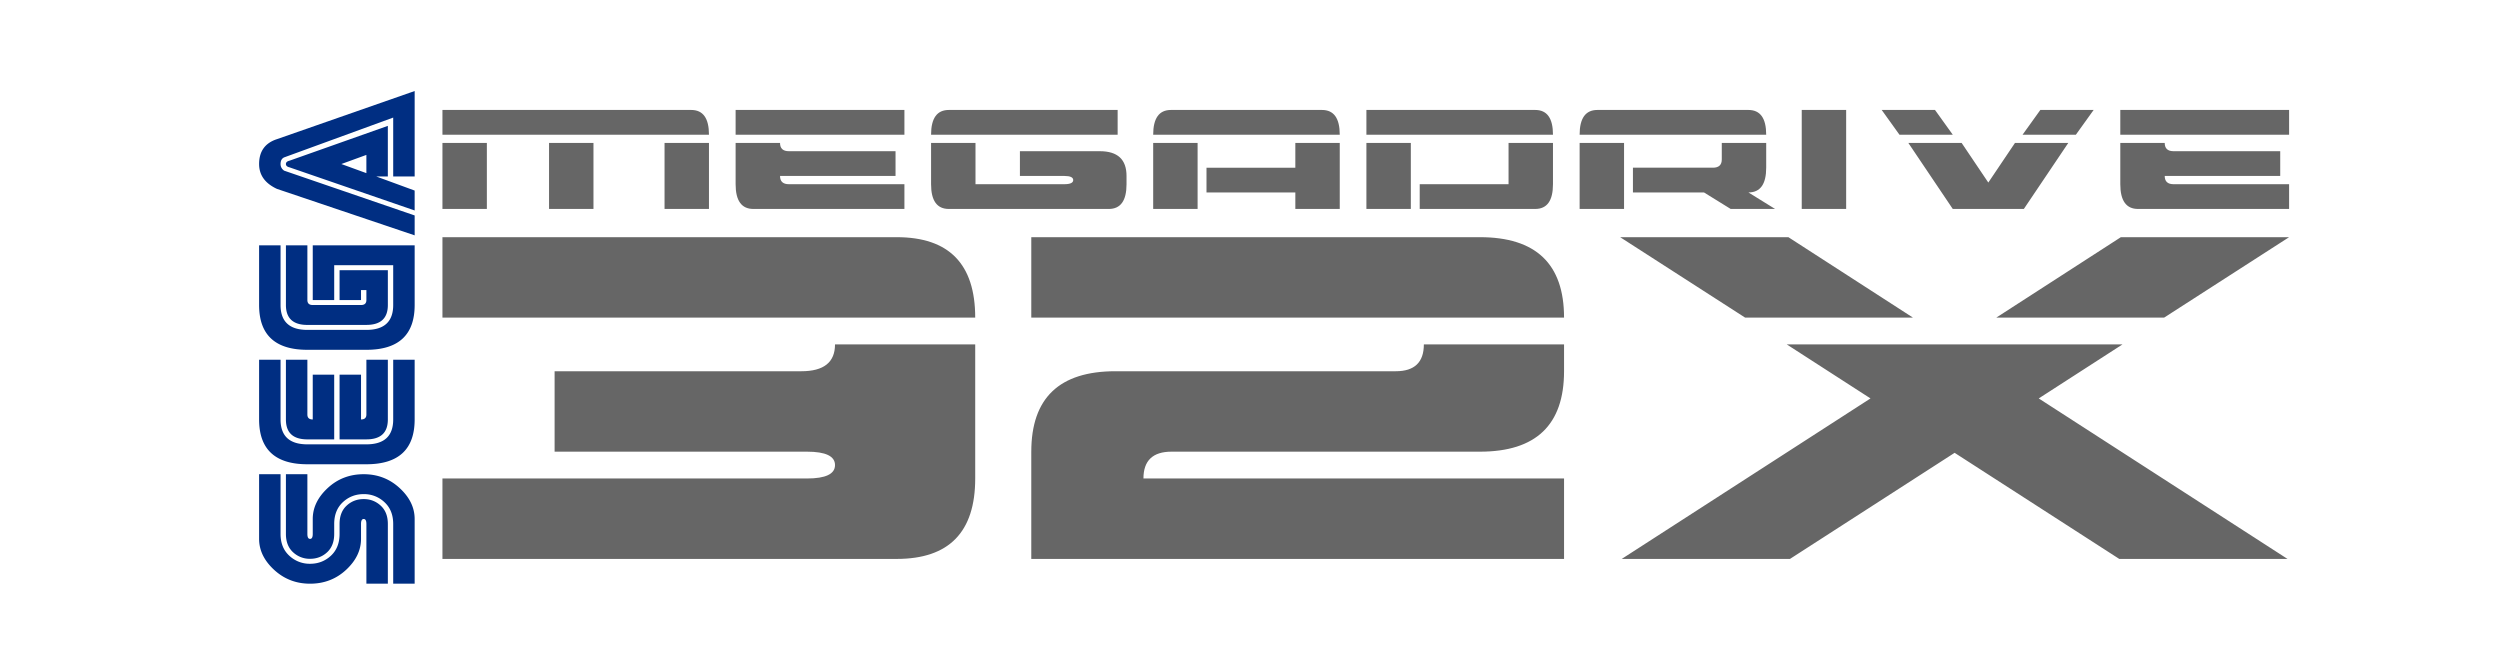 <svg xmlns="http://www.w3.org/2000/svg" viewBox="0 0 288.411 75.415">
    <g style="fill:#666">
        <path d="M26.048 6.682V2.895H61.39c1.684 0 2.524 1.262 2.524 3.787zm0 11.36V7.944h6.311v10.098zm15.146 0V7.944h6.311v10.098zm16.409 0V7.944h6.311v10.098zM67.701 6.682V2.895h23.982v3.787zm0 7.573V7.944h6.311c0 .843.421 1.262 1.262 1.262h15.147v3.787H74.012c0 .843.421 1.262 1.262 1.262h16.409v3.787H70.226c-1.684 0-2.525-1.262-2.525-3.787zM95.47 6.682c0-2.524.841-3.787 2.524-3.787h23.982v3.787zm0 7.573V7.944h6.311v6.311h12.622c.841 0 1.262-.212 1.262-.631 0-.419-.422-.631-1.262-.631h-6.311V9.206h11.36c2.524 0 3.787 1.262 3.787 3.787v1.262c0 2.524-.841 3.787-2.524 3.787h-22.72c-1.684 0-2.525-1.262-2.525-3.787zM127.026 6.682c0-2.524.841-3.787 2.524-3.787h21.458c1.684 0 2.524 1.262 2.524 3.787zm0 11.36V7.944h6.311v10.098zm20.196 0v-2.524H134.6v-3.787h12.622V7.944h6.311v10.098zM157.32 6.682V2.895h23.982c1.684 0 2.524 1.262 2.524 3.787zm0 11.36V7.944h6.311v10.098zm23.982 0h-16.409v-3.787h12.622V7.944h6.311v6.311c0 2.525-.84 3.787-2.524 3.787zM187.613 6.682c0-2.524.841-3.787 2.524-3.787h21.458c1.684 0 2.524 1.262 2.524 3.787zm0 11.36V7.944h6.311v10.098zm7.574-2.525V11.73h11.36c.841 0 1.262-.419 1.262-1.262V7.944h6.311v3.787c0 2.524-.841 3.787-2.524 3.787l3.787 2.524h-6.311l-3.787-2.524h-10.098zM219.169 18.042V2.895h6.311v15.147zM233.053 6.682l-2.524-3.787h7.573l2.524 3.787zm7.574 11.36-6.311-10.098h7.573l3.787 6.059 3.787-6.059h7.573l-6.311 10.098zm9.917-11.36 2.524-3.787h7.573l-2.524 3.787zM264.429 6.682V2.895h23.982v3.787zm0 7.573V7.944h6.311c0 .843.421 1.262 1.262 1.262h15.147v3.787H270.74c0 .843.421 1.262 1.262 1.262h16.409v3.787h-21.458c-1.683 0-2.524-1.262-2.524-3.787zM26.048 34.667V22.361h64.538c7.436 0 11.155 4.102 11.155 12.307H26.048Zm0 36.921V59.281h51.79c2.655 0 3.984-.685 3.984-2.051s-1.329-2.051-3.984-2.051H41.983V42.872h35.058c3.187 0 4.781-1.366 4.781-4.102h19.919v20.511c0 8.205-3.719 12.307-11.155 12.307zM109.708 34.667V22.361h63.741c7.968 0 11.951 4.102 11.951 12.307h-75.692zm0 20.512c0-8.205 3.984-12.307 11.951-12.307h39.838c2.655 0 3.984-1.366 3.984-4.102H185.4v4.102c0 8.205-3.984 12.307-11.951 12.307h-43.822c-2.655 0-3.984 1.366-3.984 4.102H185.4v12.307h-75.693V55.179ZM211.125 34.667 193.368 22.36h23.903l17.7 12.307zm53.156 36.921L240.89 55.354l-23.391 16.233h-23.903l35.342-24.555-11.895-8.263h47.692l-11.895 8.263 35.342 24.555h-23.901zm.227-49.227h23.903l-17.757 12.307h-23.846z" style="fill:#666" transform="matrix(.812 0 0 .754 29.891 10.502)"/>
    </g>
    <path d="M35.77 67.337c-1.61 0-2.99-.533-4.146-1.598-1.155-1.065-1.733-2.255-1.733-3.57v-7.462h2.475v6.888c0 1.06.337 1.898 1.011 2.517a3.42 3.42 0 0 0 2.393.928c.934 0 1.736-.309 2.404-.928.666-.619 1-1.458 1-2.517v-1.148c0-.906.271-1.61.815-2.115.543-.504 1.2-.756 1.97-.756.757 0 1.408.252 1.959.756.55.504.825 1.21.825 2.115v6.889h-2.475v-6.89c0-.382-.103-.573-.31-.573-.206 0-.31.191-.31.574v1.722c0 1.314-.573 2.503-1.722 3.57-1.148 1.065-2.533 1.598-4.156 1.598zm0-2.871a2.801 2.801 0 0 1-1.96-.756c-.55-.504-.825-1.208-.825-2.114v-6.889h2.476v6.89c0 .382.103.573.31.573.205 0 .309-.191.309-.574v-1.722c0-1.313.574-2.503 1.723-3.569 1.147-1.065 2.532-1.598 4.155-1.598 1.61 0 2.991.533 4.147 1.598 1.155 1.065 1.732 2.255 1.732 3.57v7.462h-2.475v-6.889c0-1.058-.336-1.897-1.01-2.516a3.42 3.42 0 0 0-2.394-.928c-.934 0-1.736.309-2.403.928-.666.619-1 1.458-1 2.516v1.149c0 .906-.272 1.61-.816 2.115-.542.502-1.2.754-1.969.754zM35.46 53.559c-3.713 0-5.569-1.723-5.569-5.167v-6.889h2.475v6.889c0 1.913 1.032 2.87 3.095 2.87h6.806c2.063 0 3.094-.957 3.094-2.87v-6.889h2.475v6.889c0 3.445-1.856 5.167-5.569 5.167zm3.095-2.87H35.46c-1.65 0-2.476-.766-2.476-2.297v-6.889h2.476v6.315c0 .383.206.574.619.574v-5.167h2.475zm.619 0v-7.464h2.475v5.167c.413 0 .619-.191.619-.574v-6.315h2.475v6.889c0 1.53-.825 2.296-2.475 2.296zM35.46 40.355c-3.713 0-5.569-1.722-5.569-5.167v-6.889h2.475v6.889c0 1.913 1.032 2.87 3.095 2.87h6.806c2.063 0 3.094-.957 3.094-2.87v-4.593h-6.806v4.019H36.08v-6.315h11.757v6.889c0 3.445-1.856 5.167-5.57 5.167zm0-2.87c-1.65 0-2.475-.767-2.475-2.297v-6.889h2.476v6.315c0 .382.206.574.619.574h5.569c.413 0 .619-.192.619-.574v-1.149h-.62v1.149h-2.474v-3.445h5.57v4.018c0 1.53-.826 2.296-2.476 2.296H35.46zM45.361 20.357v-6.793L32.78 18.157c-.274.127-.413.383-.413.766 0 .318.139.574.413.765l15.057 5.167v2.296l-15.882-5.358c-1.375-.638-2.063-1.595-2.063-2.87 0-1.467.688-2.424 2.063-2.871l15.882-5.55v9.855zm-.619 0h-1.34l4.434 1.627v2.296l-14.438-4.975c-.274-.064-.413-.192-.413-.383 0-.192.139-.319.413-.383l11.345-4.018v5.836zm-5.363-1.434 2.888 1.052V17.87z" style="fill:#002e82;stroke-width:.782"/>
</svg>
